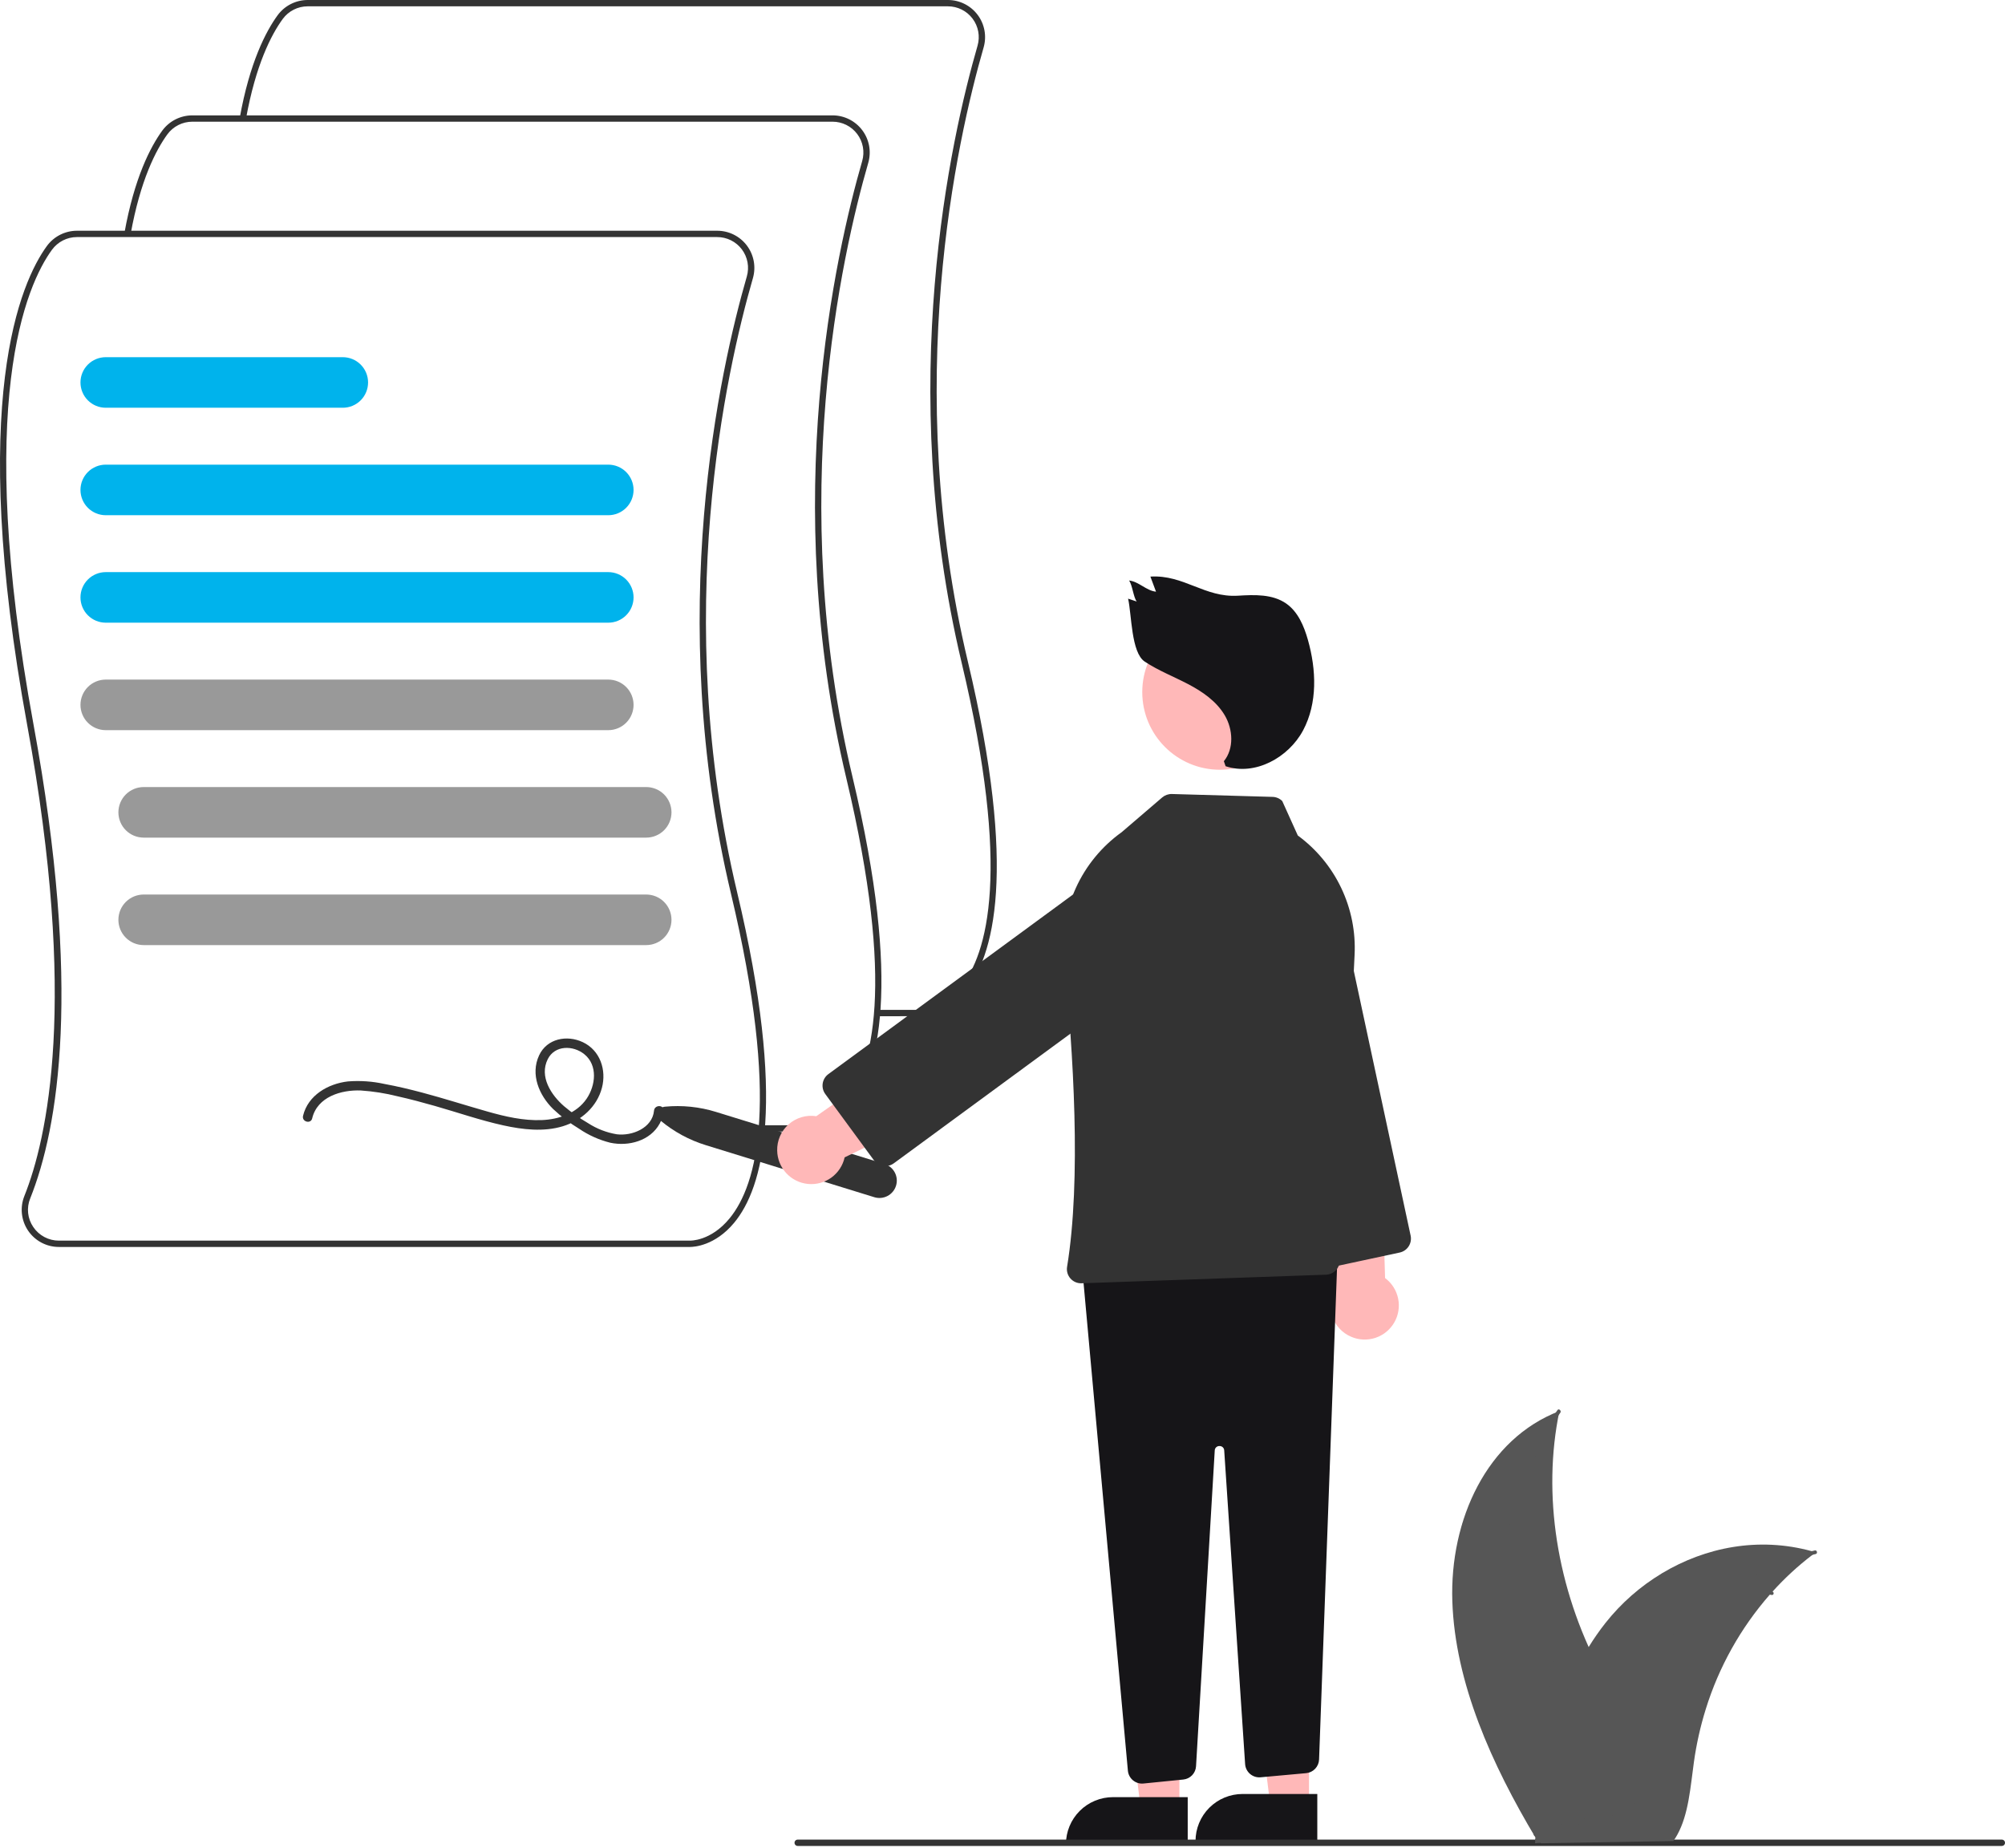 <svg width="700" height="645" viewBox="0 0 700 645" fill="none" xmlns="http://www.w3.org/2000/svg">
<g clip-path="url(#clip0_585_6021)">
<path d="M321.422 354.754C321.297 354.754 321.218 354.751 321.19 354.75L306.223 354.751V352.544H321.245C321.592 352.557 328.688 352.757 335.226 344.824C344.969 333.001 352.97 303.733 335.757 231.441C312.613 134.233 331.916 48.356 341.29 15.946C341.752 14.343 341.834 12.654 341.531 11.013C341.228 9.372 340.547 7.824 339.543 6.492C338.539 5.159 337.239 4.078 335.745 3.335C334.251 2.591 332.605 2.205 330.936 2.207H107.409C105.71 2.209 104.035 2.612 102.52 3.383C101.006 4.154 99.694 5.271 98.692 6.644C94.722 12.106 89.272 22.599 85.862 41.573L83.69 41.183C87.174 21.797 92.801 10.995 96.907 5.346C98.114 3.692 99.694 2.346 101.519 1.417C103.343 0.488 105.361 0.003 107.409 6.00487e-06H330.936C332.947 -0.002 334.931 0.464 336.731 1.36C338.531 2.257 340.097 3.56 341.307 5.166C342.517 6.772 343.337 8.637 343.702 10.615C344.067 12.592 343.967 14.627 343.41 16.559C334.085 48.801 314.881 134.233 337.904 230.93C355.359 304.239 346.968 334.141 336.855 346.317C330.185 354.348 322.836 354.754 321.422 354.754Z" fill="#333333"/>
<path d="M281.147 395.03C281.022 395.03 280.943 395.026 280.916 395.025L265.948 395.026V392.819H280.97C281.319 392.83 288.413 393.032 294.951 385.099C304.694 373.276 312.695 344.008 295.482 271.716C272.338 174.509 291.641 88.631 301.015 56.221C301.477 54.618 301.559 52.929 301.256 51.288C300.953 49.647 300.273 48.099 299.268 46.767C298.264 45.434 296.964 44.353 295.47 43.61C293.976 42.866 292.33 42.48 290.661 42.482H67.134C65.435 42.484 63.76 42.887 62.245 43.658C60.731 44.429 59.419 45.546 58.417 46.919C54.447 52.381 48.997 62.874 45.588 81.848L43.416 81.458C46.899 62.072 52.526 51.27 56.633 45.621C57.839 43.968 59.419 42.621 61.244 41.692C63.069 40.764 65.087 40.278 67.134 40.275H290.661C292.672 40.273 294.656 40.739 296.456 41.635C298.256 42.532 299.822 43.835 301.032 45.441C302.242 47.047 303.062 48.913 303.427 50.89C303.792 52.867 303.692 54.903 303.135 56.835C293.81 89.076 274.606 174.508 297.629 271.205C315.084 344.514 306.693 374.416 296.58 386.592C289.91 394.623 282.561 395.03 281.147 395.03Z" fill="#333333"/>
<path d="M240.872 435.304C240.747 435.304 240.668 435.301 240.64 435.3L20.558 435.301C18.44 435.304 16.352 434.787 14.48 433.796C12.607 432.805 11.005 431.37 9.815 429.617C8.625 427.864 7.883 425.845 7.654 423.739C7.425 421.633 7.715 419.502 8.5 417.534C16.485 397.583 27.237 349.718 9.528 253.3C-11.384 139.449 7.338 98.302 16.357 85.896C17.564 84.242 19.144 82.896 20.969 81.967C22.794 81.038 24.812 80.553 26.859 80.55H250.386C252.397 80.548 254.381 81.014 256.181 81.91C257.981 82.807 259.547 84.11 260.757 85.716C261.967 87.322 262.787 89.187 263.152 91.165C263.517 93.142 263.417 95.177 262.86 97.11C253.535 129.351 234.331 214.783 257.354 311.48C274.809 384.789 266.418 414.691 256.305 426.867C249.635 434.898 242.286 435.304 240.872 435.304ZM26.859 82.757C25.16 82.759 23.485 83.162 21.97 83.933C20.456 84.704 19.144 85.821 18.142 87.194C9.29 99.37 -9.059 139.89 11.698 252.902C28.616 345.009 20.411 393.714 10.549 418.354C9.884 419.979 9.634 421.745 9.823 423.491C10.011 425.237 10.631 426.909 11.627 428.356C12.614 429.816 13.945 431.012 15.502 431.838C17.059 432.664 18.796 433.096 20.558 433.094H240.695C241.042 433.111 248.138 433.308 254.676 425.374C264.419 413.551 272.42 384.283 255.207 311.991C232.063 214.783 251.366 128.906 260.74 96.496C261.202 94.893 261.284 93.204 260.981 91.563C260.678 89.922 259.997 88.374 258.993 87.042C257.989 85.709 256.689 84.628 255.195 83.885C253.701 83.141 252.055 82.755 250.386 82.757H26.859Z" fill="#333333"/>
<path d="M212.367 179.858H36.922C34.581 179.858 32.335 178.928 30.68 177.273C29.024 175.618 28.094 173.372 28.094 171.031C28.094 168.69 29.024 166.445 30.68 164.789C32.335 163.134 34.581 162.204 36.922 162.204H212.367C214.708 162.204 216.953 163.134 218.608 164.789C220.264 166.445 221.194 168.69 221.194 171.031C221.194 173.372 220.264 175.618 218.608 177.273C216.953 178.928 214.708 179.858 212.367 179.858Z" fill="#00B3EC"/>
<path d="M212.367 217.375H36.922C34.581 217.375 32.335 216.445 30.68 214.79C29.024 213.134 28.094 210.889 28.094 208.548C28.094 206.206 29.024 203.961 30.68 202.306C32.335 200.65 34.581 199.72 36.922 199.72H212.367C214.708 199.72 216.953 200.65 218.608 202.306C220.264 203.961 221.194 206.206 221.194 208.548C221.194 210.889 220.264 213.134 218.608 214.79C216.953 216.445 214.708 217.375 212.367 217.375Z" fill="#00B3EC"/>
<path d="M212.367 254.892H36.922C34.581 254.892 32.335 253.962 30.68 252.306C29.024 250.651 28.094 248.405 28.094 246.064C28.094 243.723 29.024 241.478 30.68 239.822C32.335 238.167 34.581 237.237 36.922 237.237H212.367C214.708 237.237 216.953 238.167 218.608 239.822C220.264 241.478 221.194 243.723 221.194 246.064C221.194 248.405 220.264 250.651 218.608 252.306C216.953 253.962 214.708 254.892 212.367 254.892Z" fill="#999999"/>
<path d="M225.608 292.408H50.163C47.822 292.408 45.576 291.478 43.921 289.823C42.266 288.167 41.335 285.922 41.335 283.581C41.335 281.24 42.266 278.994 43.921 277.339C45.576 275.683 47.822 274.753 50.163 274.753H225.608C227.949 274.753 230.194 275.683 231.85 277.339C233.505 278.994 234.435 281.24 234.435 283.581C234.435 285.922 233.505 288.167 231.85 289.823C230.194 291.478 227.949 292.408 225.608 292.408Z" fill="#999999"/>
<path d="M225.608 329.924H50.163C47.822 329.924 45.576 328.994 43.921 327.339C42.266 325.683 41.335 323.438 41.335 321.097C41.335 318.756 42.266 316.51 43.921 314.855C45.576 313.2 47.822 312.27 50.163 312.27H225.608C227.949 312.27 230.194 313.2 231.85 314.855C233.505 316.51 234.435 318.756 234.435 321.097C234.435 323.438 233.505 325.683 231.85 327.339C230.194 328.994 227.949 329.924 225.608 329.924Z" fill="#999999"/>
<path d="M119.679 142.342H36.922C34.581 142.342 32.335 141.412 30.68 139.756C29.024 138.101 28.094 135.856 28.094 133.514C28.094 131.173 29.024 128.928 30.68 127.272C32.335 125.617 34.581 124.687 36.922 124.687H119.679C122.02 124.687 124.265 125.617 125.921 127.272C127.576 128.928 128.506 131.173 128.506 133.514C128.506 135.856 127.576 138.101 125.921 139.756C124.265 141.412 122.02 142.342 119.679 142.342Z" fill="#00B3EC"/>
<path d="M108.993 390.416C110.774 382.874 119.142 380.402 125.984 380.679C130.306 380.971 134.594 381.649 138.796 382.706C143.192 383.69 147.545 384.854 151.877 386.089C159.82 388.355 167.681 391.094 175.754 392.865C182.476 394.34 189.78 395.204 196.483 393.169C202.927 391.212 208.393 386.409 210.146 379.768C211.798 373.51 209.53 366.667 203.466 363.807C197.936 361.2 190.95 362.526 188.209 368.424C185.119 375.074 188.207 382.326 193.1 387.138C195.882 389.75 198.928 392.064 202.19 394.042C205.501 396.299 209.186 397.949 213.074 398.917C219.457 400.281 227.061 398.272 230.353 392.173C231.085 390.793 231.525 389.276 231.646 387.719C231.841 385.598 228.529 385.611 228.336 387.719C227.778 393.791 220.666 396.635 215.348 395.969C211.758 395.374 208.33 394.044 205.279 392.061C202.334 390.344 199.544 388.375 196.939 386.177C192.428 382.273 188.2 375.85 191.23 369.758C193.696 364.798 200.127 364.848 204.038 368.047C208.774 371.92 207.93 378.951 204.806 383.552C201.347 388.645 195.077 390.781 189.166 391.011C182.743 391.261 176.373 389.787 170.235 388.044C162.607 385.878 155.056 383.454 147.391 381.415C143.04 380.257 138.656 379.212 134.226 378.399C130.038 377.476 125.736 377.179 121.46 377.516C114.553 378.313 107.502 382.334 105.801 389.536C105.312 391.608 108.503 392.492 108.993 390.416L108.993 390.416Z" fill="#333333"/>
<path d="M230.621 391.201C230.203 390.852 229.897 390.388 229.742 389.866C229.587 389.343 229.59 388.787 229.751 388.267C229.912 387.747 230.223 387.285 230.645 386.942C231.067 386.598 231.582 386.387 232.124 386.335C238.143 385.754 244.216 386.376 249.992 388.166L308.821 406.335C309.583 406.57 310.29 406.953 310.904 407.462C311.517 407.97 312.025 408.595 312.397 409.3C312.769 410.004 312.999 410.776 313.073 411.569C313.147 412.363 313.064 413.163 312.829 413.924C312.594 414.686 312.211 415.394 311.702 416.007C311.194 416.621 310.569 417.128 309.864 417.5C309.16 417.872 308.389 418.102 307.595 418.176C306.802 418.25 306.001 418.167 305.24 417.932L246.41 399.764C240.631 397.985 235.264 395.074 230.621 391.201V391.201Z" fill="#333333"/>
<path d="M471.772 466.674C470.174 466.004 468.742 464.992 467.578 463.708C466.413 462.425 465.545 460.902 465.032 459.246C464.52 457.591 464.377 455.843 464.614 454.126C464.85 452.41 465.46 450.765 466.401 449.31L456.317 396.575L482.017 394.572L483.569 446.154C485.909 447.896 487.529 450.436 488.122 453.292C488.715 456.149 488.239 459.124 486.785 461.654C485.331 464.183 483 466.091 480.233 467.017C477.466 467.942 474.455 467.82 471.772 466.674Z" fill="#FFB8B8"/>
<path d="M454.731 439.458L428.554 317.549C427.479 312.542 428.437 307.313 431.218 303.012C433.998 298.711 438.373 295.691 443.38 294.616C448.388 293.541 453.617 294.499 457.917 297.28C462.218 300.06 465.238 304.435 466.313 309.443L492.49 431.351C492.765 432.638 492.518 433.982 491.803 435.088C491.089 436.193 489.965 436.97 488.678 437.248L460.628 443.271C459.99 443.408 459.332 443.418 458.691 443.301C458.049 443.183 457.437 442.941 456.889 442.586C456.342 442.232 455.869 441.774 455.499 441.237C455.128 440.7 454.867 440.096 454.731 439.458V439.458Z" fill="#333333"/>
<path d="M411.766 631.231H398.239L391.803 579.052L411.769 579.053L411.766 631.231Z" fill="#FFB8B8"/>
<path d="M388.575 627.365H414.665V643.792H372.149C372.149 641.635 372.574 639.499 373.399 637.506C374.225 635.513 375.435 633.702 376.96 632.177C378.486 630.651 380.296 629.441 382.289 628.616C384.282 627.79 386.418 627.365 388.575 627.365V627.365Z" fill="#161518"/>
<path d="M457.006 630.127H443.479L437.043 577.948L457.009 577.949L457.006 630.127Z" fill="#FFB8B8"/>
<path d="M433.816 626.262H459.905V642.688H417.39C417.39 640.531 417.815 638.395 418.64 636.402C419.466 634.409 420.676 632.598 422.201 631.073C423.726 629.548 425.537 628.338 427.53 627.512C429.523 626.687 431.659 626.262 433.816 626.262V626.262Z" fill="#161518"/>
<path d="M395.558 621.498C395.051 621.081 394.632 620.568 394.326 619.988C394.02 619.407 393.832 618.772 393.775 618.118L378.048 445.124C377.987 444.452 378.064 443.775 378.273 443.134C378.482 442.493 378.82 441.902 379.265 441.395C379.71 440.889 380.254 440.479 380.863 440.189C381.472 439.9 382.133 439.738 382.807 439.712L461.68 436.754C462.362 436.729 463.043 436.845 463.679 437.094C464.315 437.344 464.892 437.722 465.375 438.204C465.858 438.687 466.237 439.264 466.487 439.9C466.737 440.536 466.853 441.216 466.828 441.899L460.523 614.228C460.477 615.434 459.994 616.583 459.164 617.459C458.333 618.335 457.213 618.88 456.011 618.991L440.107 620.437C439.448 620.497 438.783 620.425 438.152 620.224C437.521 620.023 436.937 619.698 436.433 619.268C435.93 618.838 435.517 618.312 435.22 617.72C434.923 617.128 434.747 616.483 434.704 615.822L427.405 506.344C427.4 506.133 427.353 505.926 427.267 505.734C427.181 505.542 427.057 505.369 426.903 505.225C426.75 505.082 426.569 504.97 426.372 504.897C426.174 504.824 425.965 504.791 425.754 504.799H425.748C425.537 504.791 425.326 504.825 425.129 504.899C424.931 504.974 424.75 505.087 424.597 505.232C424.443 505.377 424.32 505.551 424.235 505.744C424.15 505.937 424.104 506.145 424.101 506.356L417.569 616.573C417.504 617.753 417.018 618.871 416.199 619.723C415.381 620.576 414.284 621.107 413.107 621.219L399.214 622.61C398.561 622.677 397.902 622.613 397.274 622.422C396.646 622.231 396.063 621.917 395.558 621.498H395.558Z" fill="#161518"/>
<path d="M425.897 268.71C440.865 268.71 452.999 256.577 452.999 241.609C452.999 226.641 440.865 214.508 425.897 214.508C410.93 214.508 398.796 226.641 398.796 241.609C398.796 256.577 410.93 268.71 425.897 268.71Z" fill="#FFB8B8"/>
<path d="M373.707 446.295C373.225 445.747 372.87 445.098 372.669 444.396C372.468 443.694 372.426 442.956 372.546 442.236C377.549 411.824 374.729 367.121 371.482 334.975C370.635 326.448 372.049 317.848 375.583 310.041C379.116 302.234 384.644 295.496 391.61 290.505L405.764 278.374C406.704 277.577 407.905 277.152 409.137 277.18L444.299 278.184C445.567 278.219 446.773 278.739 447.668 279.638L453.102 291.67L453.158 291.711C459.632 296.47 464.827 302.76 468.276 310.017C471.726 317.275 473.323 325.274 472.926 333.3L467.75 440.262C467.684 441.506 467.155 442.68 466.268 443.553C465.38 444.427 464.198 444.938 462.953 444.985L377.606 447.984C377.551 447.985 377.496 447.986 377.441 447.986C376.734 447.987 376.035 447.836 375.391 447.545C374.747 447.253 374.173 446.827 373.707 446.295Z" fill="#333333"/>
<path d="M271.336 401.661C271.293 399.928 271.631 398.207 272.325 396.62C273.02 395.032 274.054 393.616 275.355 392.471C276.656 391.326 278.192 390.48 279.855 389.994C281.518 389.507 283.268 389.39 284.981 389.653L328.969 358.869L341.316 381.498L294.887 404.025C294.256 406.873 292.601 409.391 290.237 411.101C287.873 412.811 284.964 413.595 282.061 413.304C279.158 413.012 276.463 411.666 274.486 409.52C272.509 407.374 271.388 404.578 271.336 401.661L271.336 401.661Z" fill="#FFB8B8"/>
<path d="M308.354 407.011C307.709 406.914 307.09 406.69 306.532 406.352C305.974 406.014 305.489 405.568 305.104 405.042L288.129 381.914C287.351 380.852 287.026 379.524 287.226 378.223C287.426 376.922 288.133 375.753 289.193 374.972L389.71 301.193C393.838 298.163 399.002 296.897 404.064 297.674C406.57 298.058 408.977 298.933 411.145 300.247C413.314 301.562 415.202 303.29 416.703 305.335C418.203 307.379 419.286 309.699 419.89 312.162C420.494 314.624 420.607 317.182 420.223 319.689C419.838 322.195 418.964 324.601 417.649 326.77C416.335 328.939 414.606 330.827 412.562 332.328L312.045 406.106C311.197 406.732 310.172 407.07 309.118 407.07C308.862 407.07 308.607 407.05 308.354 407.011V407.011Z" fill="#333333"/>
<path d="M427.285 265.735C430.879 261.328 430.485 254.616 427.601 249.715C424.716 244.815 419.819 241.44 414.781 238.804C409.742 236.167 404.39 234.094 399.648 230.955C394.906 227.817 395.113 214.528 393.851 208.984L396.862 209.987C395.704 208.506 395.333 204.131 394.176 202.65C397.579 202.987 400.195 206.217 403.598 206.553L401.634 201.283C413.302 200.564 420.556 208.672 432.225 207.952C438.006 207.596 444.284 207.37 449.036 210.681C453.166 213.558 455.257 218.538 456.629 223.381C459.574 233.779 460.032 245.426 454.945 254.961C449.858 264.495 438.132 270.92 427.888 267.477L427.285 265.735Z" fill="#161518"/>
<path d="M278.491 644.401H698.897C699.189 644.401 699.47 644.285 699.677 644.078C699.884 643.871 700 643.59 700 643.298C700 643.005 699.884 642.724 699.677 642.518C699.47 642.311 699.189 642.194 698.897 642.194H278.491C278.198 642.194 277.918 642.311 277.711 642.518C277.504 642.724 277.388 643.005 277.388 643.298C277.388 643.59 277.504 643.871 277.711 644.078C277.918 644.285 278.198 644.401 278.491 644.401Z" fill="#333333"/>
<path d="M507.048 558.986C506.095 530.547 519.109 502.289 544.425 492.599C538.392 521.664 543.513 554.36 558.592 583.064C564.466 594.244 572.089 606.227 569.995 617.63C568.693 624.726 563.651 630.224 557.598 633.711C551.545 637.197 544.492 638.93 537.526 640.629L536.293 641.841C520.749 615.886 508.001 587.426 507.048 558.986Z" fill="#565656"/>
<path d="M544.775 493.131C532.083 510.863 525.609 533.601 527.014 556.986C527.218 562.163 528.203 567.279 529.936 572.162C531.846 577.06 534.882 581.44 538.797 584.948C542.416 588.322 546.454 591.405 549.306 595.492C550.714 597.486 551.705 599.745 552.221 602.131C552.736 604.518 552.765 606.984 552.305 609.382C551.242 615.065 548.124 619.735 544.9 624.173C541.319 629.101 537.514 634.15 536.676 640.617C536.575 641.4 535.33 641.024 535.431 640.242C536.888 628.992 546.638 622.45 550.184 612.279C551.839 607.534 551.987 602.054 548.968 597.125C546.328 592.815 542.166 589.633 538.476 586.245C534.607 582.86 531.508 578.686 529.387 574.003C527.421 569.194 526.244 564.098 525.901 558.913C524.987 547.728 525.896 536.469 528.594 525.575C531.491 513.583 536.653 502.254 543.802 492.2C544.24 491.587 545.21 492.523 544.775 493.131L544.775 493.131Z" fill="#565656"/>
<path d="M526.155 549.353C522.076 548.41 518.392 546.219 515.616 543.086C512.84 539.952 511.11 536.031 510.667 531.868C510.604 531.059 511.858 531.099 511.921 531.91C512.328 535.786 513.939 539.438 516.529 542.35C519.119 545.263 522.556 547.291 526.358 548.149C526.438 548.161 526.515 548.189 526.584 548.232C526.653 548.274 526.713 548.329 526.76 548.395C526.807 548.461 526.841 548.535 526.86 548.614C526.878 548.693 526.88 548.774 526.867 548.854C526.853 548.934 526.824 549.01 526.781 549.078C526.738 549.147 526.681 549.206 526.615 549.252C526.549 549.299 526.474 549.331 526.395 549.349C526.316 549.366 526.234 549.367 526.155 549.353V549.353Z" fill="#565656"/>
<path d="M536.768 583.449C539.909 581.269 542.552 578.449 544.525 575.174C546.497 571.899 547.754 568.244 548.211 564.448C548.316 563.666 549.561 564.042 549.457 564.823C548.972 568.772 547.657 572.573 545.596 575.975C543.536 579.378 540.778 582.306 537.504 584.565C536.878 584.992 536.145 583.873 536.768 583.449V583.449Z" fill="#565656"/>
<path d="M633.933 541.904C633.555 542.187 633.178 542.471 632.802 542.765C627.76 546.603 623.087 550.903 618.846 555.61C618.511 555.968 618.179 556.336 617.857 556.704C607.697 568.315 600.088 581.929 595.522 596.666C593.65 602.675 592.271 608.827 591.398 615.06C590.175 623.753 589.562 633.373 585.568 640.534C585.162 641.284 584.704 642.005 584.197 642.691L538.095 643.474C537.982 643.422 537.87 643.381 537.756 643.33L535.929 643.446C535.951 643.115 535.982 642.773 536.004 642.442C536.016 642.25 536.039 642.058 536.051 641.866C536.062 641.738 536.074 641.609 536.077 641.492C536.08 641.449 536.084 641.407 536.09 641.374C536.092 641.257 536.108 641.15 536.112 641.043C536.277 639.131 536.452 637.219 536.648 635.307C536.646 635.296 536.646 635.296 536.655 635.285C538.162 620.721 540.928 606.328 545.875 593.125C546.024 592.728 546.17 592.32 546.34 591.923C548.584 586.03 551.364 580.356 554.644 574.971C556.436 572.058 558.395 569.25 560.51 566.563C565.987 559.642 572.671 553.768 580.238 549.226C595.391 540.116 614.005 536.408 632.52 541.501C632.993 541.632 633.457 541.762 633.933 541.904Z" fill="#565656"/>
<path d="M633.921 542.497C611.918 547.439 592.36 559.728 579.369 577.266C576.422 581.04 574.169 585.307 572.715 589.869C571.421 594.619 571.437 599.631 572.761 604.373C573.905 608.979 575.596 613.632 575.628 618.28C575.655 620.555 575.143 622.804 574.134 624.843C573.125 626.882 571.648 628.653 569.824 630.012C565.426 633.421 559.829 634.859 554.28 636.067C548.118 637.407 541.683 638.698 537.008 642.803C536.441 643.3 535.57 642.275 536.136 641.779C544.27 634.638 556.864 635.893 566.187 630.791C570.537 628.41 574.003 624.591 574.335 619.241C574.626 614.562 572.886 609.763 571.688 605.104C570.335 600.471 570.136 595.577 571.109 590.849C572.307 586.206 574.379 581.833 577.213 577.965C583.371 569.275 591.051 561.771 599.882 555.815C610.105 548.861 621.558 543.916 633.629 541.242C634.389 541.071 634.677 542.328 633.921 542.497V542.497Z" fill="#565656"/>
<path d="M583.256 571.298C577.065 565.034 575.779 555.666 580.215 549.415C580.652 548.799 581.735 549.59 581.298 550.207C577.143 556.063 578.381 564.708 584.169 570.563C584.778 571.179 583.862 571.91 583.256 571.298V571.298Z" fill="#565656"/>
<path d="M571.88 602.072C575.752 602.497 579.669 602.13 583.395 600.995C587.121 599.859 590.577 597.979 593.554 595.467C594.122 594.972 594.994 595.997 594.426 596.491C591.322 599.099 587.72 601.048 583.839 602.221C579.959 603.394 575.88 603.767 571.852 603.316C571.039 603.239 571.072 601.996 571.88 602.072L571.88 602.072Z" fill="#565656"/>
<path d="M610.409 550.588C611.331 551.969 612.546 553.13 613.968 553.988C615.39 554.846 616.983 555.38 618.635 555.552C619.447 555.618 619.413 556.861 618.607 556.796C616.782 556.598 615.023 556.007 613.449 555.062C611.876 554.117 610.528 552.841 609.497 551.323C609.386 551.203 609.325 551.043 609.329 550.879C609.333 550.715 609.4 550.559 609.517 550.444C609.656 550.349 609.826 550.312 609.992 550.339C610.157 550.365 610.307 550.455 610.409 550.588V550.588Z" fill="#565656"/>
</g>
<defs>
<clipPath id="clip0_585_6021">
<rect width="700" height="644.787" fill="white"/>
</clipPath>
</defs>
</svg>

